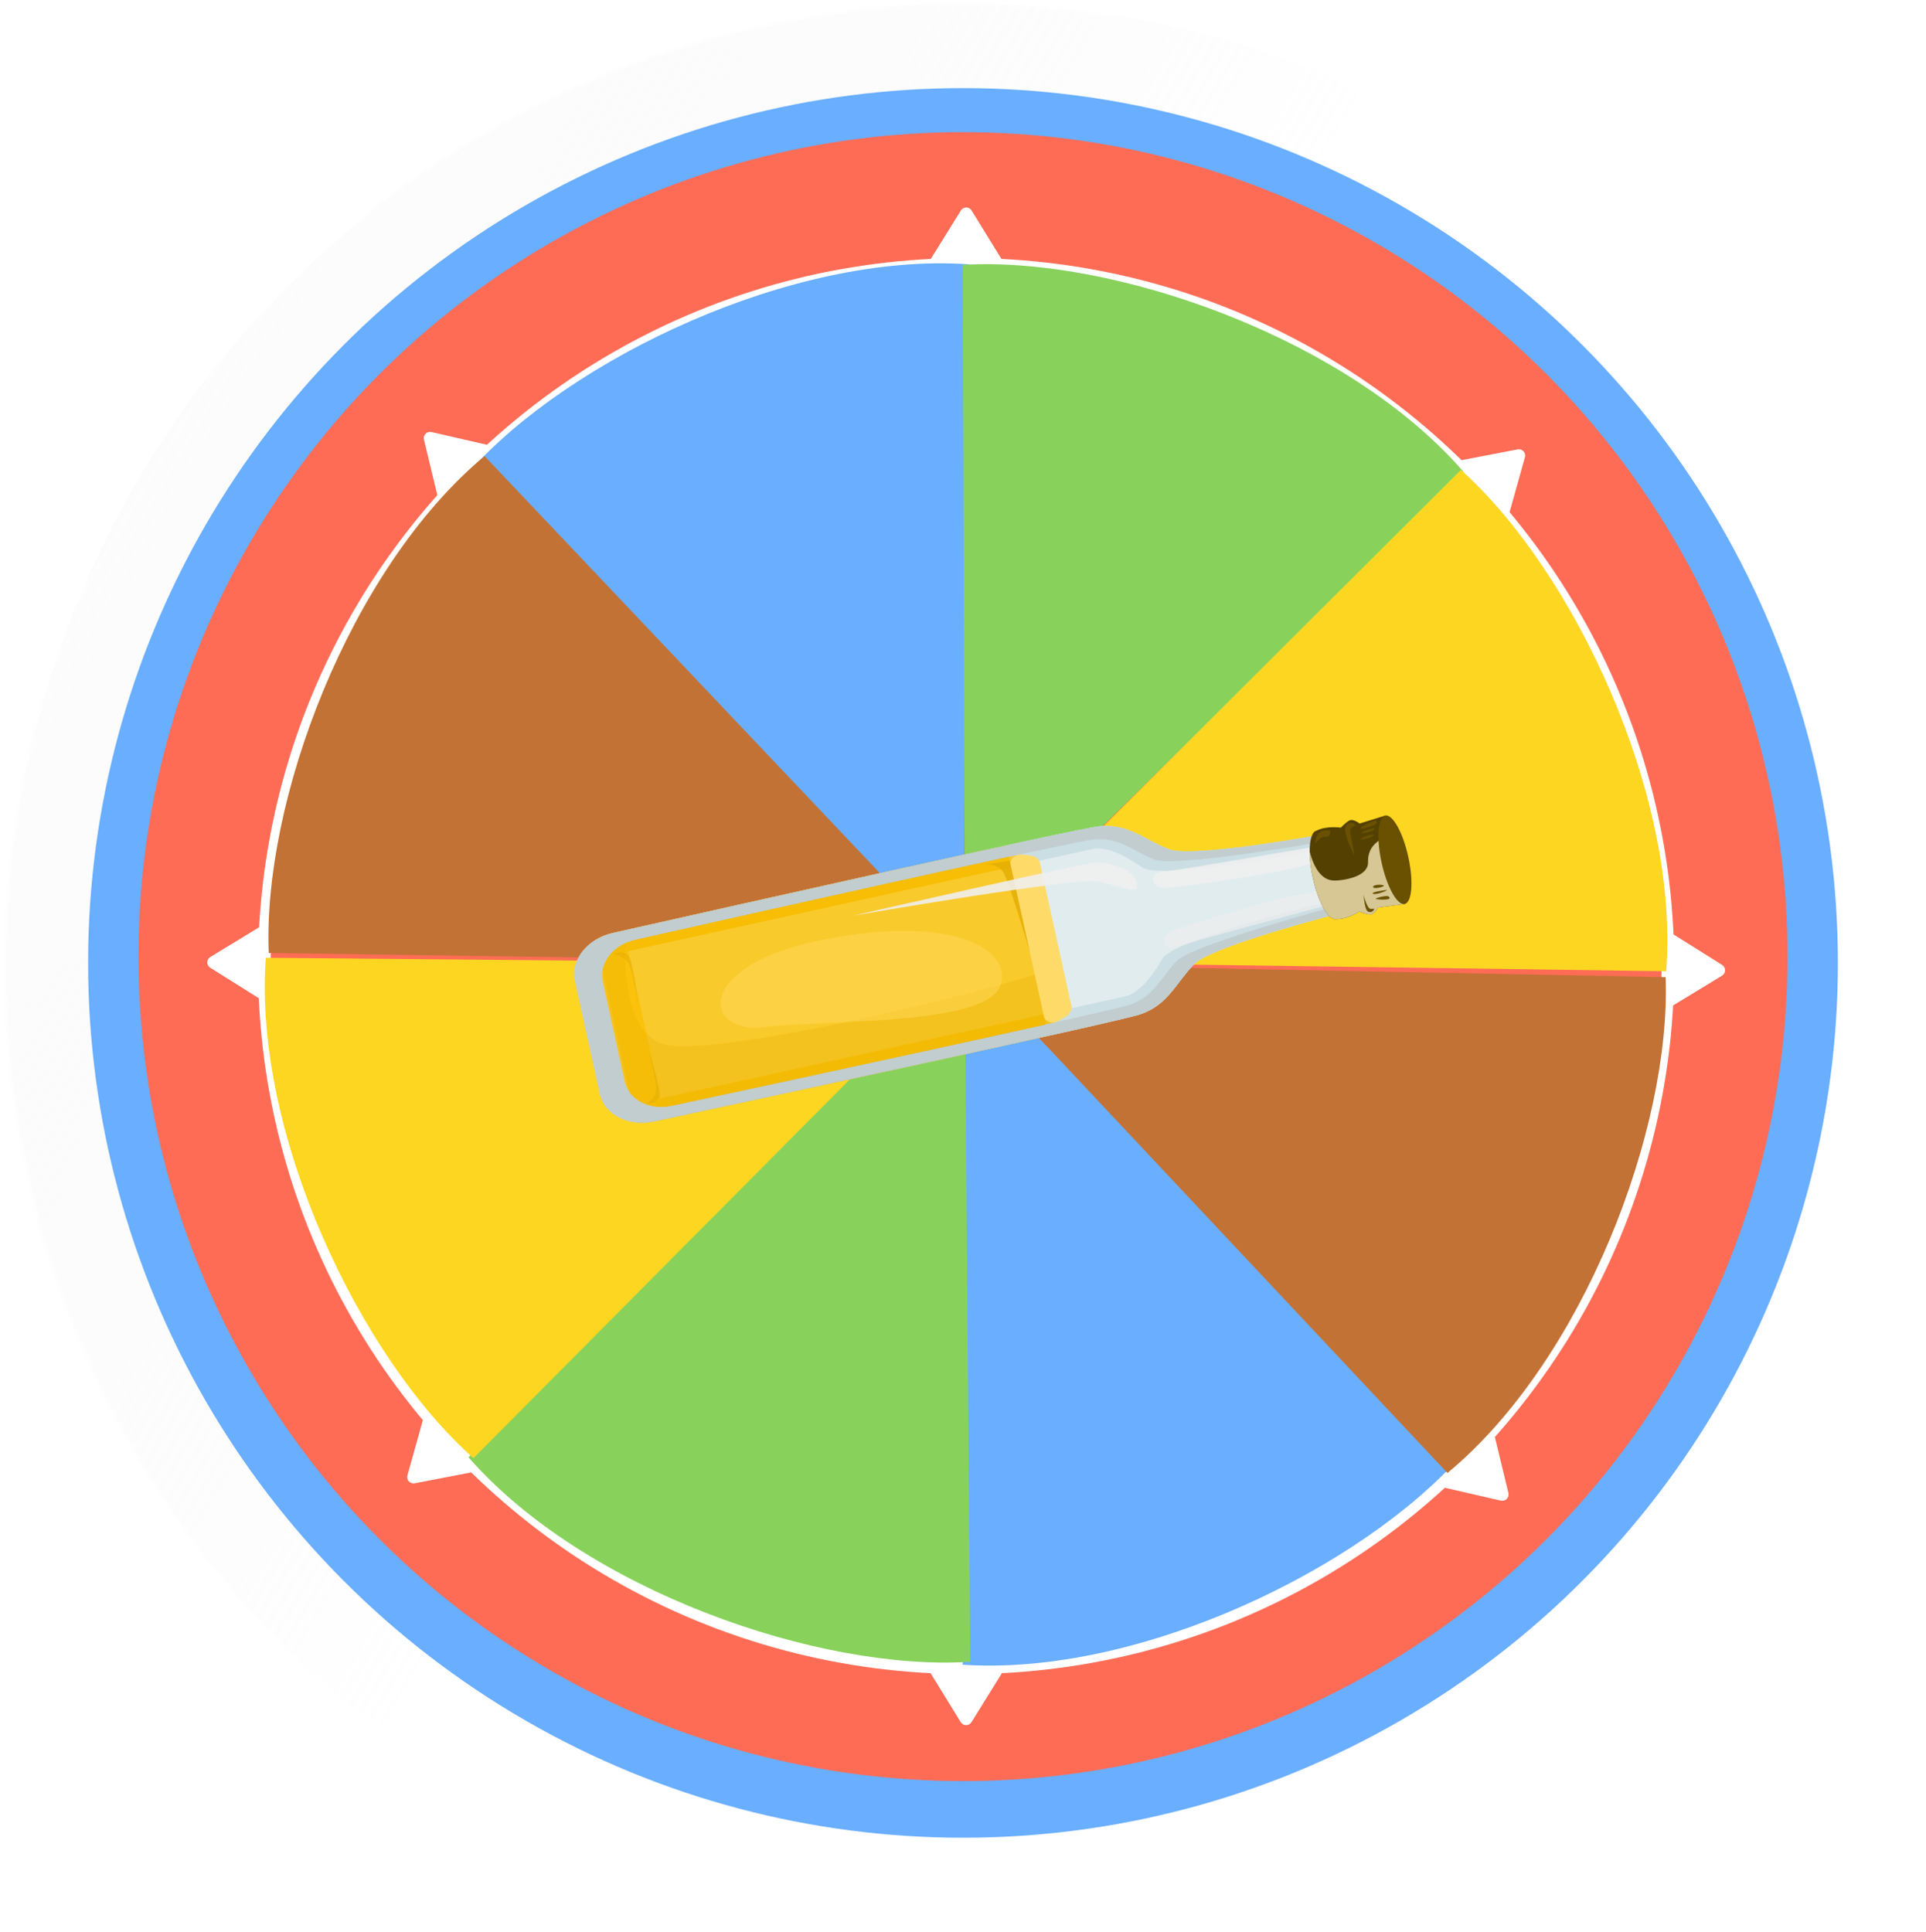 <svg width="306" height="307" viewBox="0 0 306 307" fill="none" xmlns="http://www.w3.org/2000/svg">
<path d="M153 0.5C237.222 0.5 305.5 68.999 305.5 153.5C305.5 238.001 237.222 306.5 153 306.5C68.778 306.5 0.5 238.001 0.5 153.5C0.5 68.999 68.778 0.5 153 0.5Z" fill="url(#paint0_linear_333_2262)" fill-opacity="0.4" style="mix-blend-mode:screen"/>
<path d="M153 0.5C237.222 0.5 305.5 68.999 305.5 153.5C305.5 238.001 237.222 306.5 153 306.5C68.778 306.5 0.5 238.001 0.5 153.5C0.5 68.999 68.778 0.5 153 0.5Z" stroke="url(#paint1_linear_333_2262)"/>
<g filter="url(#filter0_i_333_2262)">
<circle cx="153" cy="153" r="139" fill="#69AEFF"/>
</g>
<g filter="url(#filter1_i_333_2262)">
<circle cx="153" cy="153" r="131" fill="#FE6C56"/>
</g>
<circle cx="153.5" cy="153.5" r="111.5" stroke="white" stroke-width="2"/>
<path d="M152.665 33.444C153.057 32.813 153.976 32.815 154.365 33.447L159.052 41.055C159.463 41.722 158.982 42.581 158.198 42.58L148.797 42.562C148.014 42.56 147.536 41.7 147.949 41.034L152.665 33.444Z" fill="white"/>
<path d="M154.344 273.641C153.952 274.272 153.033 274.27 152.643 273.638L147.957 266.03C147.546 265.363 148.027 264.504 148.81 264.505L158.212 264.523C158.995 264.525 159.473 265.385 159.059 266.051L154.344 273.641Z" fill="white"/>
<path d="M273.606 153.323C274.235 153.719 274.228 154.638 273.594 155.024L265.962 159.671C265.292 160.079 264.436 159.593 264.442 158.81L264.508 149.409C264.513 148.625 265.377 148.152 266.04 148.569L273.606 153.323Z" fill="white"/>
<path d="M33.403 153.762C32.774 153.366 32.781 152.447 33.415 152.061L41.047 147.414C41.716 147.006 42.573 147.492 42.567 148.275L42.501 157.676C42.495 158.46 41.632 158.933 40.969 158.516L33.403 153.762Z" fill="white"/>
<path d="M239.652 237.227C239.826 237.949 239.18 238.602 238.456 238.436L229.747 236.435C228.984 236.26 228.709 235.315 229.26 234.758L235.87 228.073C236.421 227.516 237.369 227.779 237.553 228.541L239.652 237.227Z" fill="white"/>
<path d="M67.357 69.859C67.183 69.137 67.829 68.484 68.553 68.65L77.262 70.65C78.025 70.826 78.3 71.771 77.749 72.328L71.139 79.013C70.588 79.57 69.639 79.306 69.456 78.545L67.357 69.859Z" fill="white"/>
<path d="M241.124 71.403C241.854 71.262 242.476 71.938 242.276 72.654L239.871 81.26C239.66 82.014 238.703 82.244 238.172 81.668L231.803 74.752C231.273 74.176 231.581 73.241 232.35 73.093L241.124 71.403Z" fill="white"/>
<path d="M65.884 235.683C65.154 235.824 64.531 235.148 64.731 234.432L67.137 225.826C67.348 225.072 68.305 224.842 68.836 225.418L75.204 232.334C75.735 232.91 75.427 233.845 74.658 233.993L65.884 235.683Z" fill="white"/>
<path d="M153 153L74.5 75.001C90.5 57.001 126 40.001 154 42.001L153 153Z" fill="#69AEFF"/>
<path d="M153.412 153.507L232.289 231.126C216.377 249.203 180.96 266.375 152.95 264.511L153.412 153.507Z" fill="#69AEFF"/>
<path d="M153.32 152.739L152.966 42.077C177.008 40.663 214.131 53.744 232.515 74.957L153.32 152.739Z" fill="#88D25C"/>
<path d="M153.252 153.39L154.142 264.049C130.107 265.58 92.921 252.678 74.434 231.554L153.252 153.39Z" fill="#88D25C"/>
<path d="M153.995 153.112L264.637 155.257C265.508 179.324 251.592 216.143 229.969 234.044L153.995 153.112Z" fill="#C37235"/>
<path d="M153.347 153.03L42.696 151.421C41.708 127.358 55.446 90.473 76.982 72.467L153.347 153.03Z" fill="#C37235"/>
<path d="M153.733 152.781L232.115 74.663C250.037 90.751 266.863 126.334 264.727 154.323L153.733 152.781Z" fill="#FDD622"/>
<path d="M153.223 153.191L75.22 231.688C57.221 215.687 40.222 180.186 42.223 152.187L153.223 153.191Z" fill="#FDD622"/>
<path d="M103.941 178.188C99.887 179.057 96.033 177.111 95.312 173.832L91.351 155.822C90.805 153.341 92.217 150.795 94.684 149.308C95.494 148.82 96.403 148.458 97.356 148.244C117.192 143.775 170.795 131.726 174.582 131.307C179.238 130.793 181.807 133.442 185.715 134.944C189.623 136.445 211.452 132.348 211.452 132.348L214.18 144.749C214.18 144.749 192.645 150.192 189.728 153.188C186.81 156.185 185.59 159.674 181.148 161.161C177.535 162.374 123.823 173.927 103.941 178.188Z" fill="#C9D4D6"/>
<path d="M179.457 159.66C183.367 158.352 184.441 155.288 187.007 152.644C189.573 150 213.775 143.564 213.775 143.564L211.561 133.5C211.561 133.5 186.919 137.907 183.475 136.584C180.032 135.261 177.776 132.93 173.678 133.383C170.344 133.751 118.519 145.378 101.06 149.316C97.5 150.119 95.139 153.096 95.774 155.982L99.26 171.832C99.894 174.717 103.287 176.429 106.855 175.665C124.352 171.915 176.276 160.724 179.457 159.66Z" fill="#E1ECEF"/>
<path d="M211.929 134.514C210.911 134.723 184.638 140.076 181.452 137.81C178.203 135.498 175.369 134.508 173.705 134.874L96.848 151.777L94.684 149.311C95.495 148.823 96.403 148.461 97.356 148.248C117.192 143.775 170.795 131.725 174.582 131.307C179.238 130.793 181.807 133.442 185.715 134.943C189.623 136.445 211.452 132.348 211.452 132.348L211.929 134.514Z" fill="#CBDEE3"/>
<path d="M213.703 142.585C212.692 142.822 186.597 148.986 184.656 152.38C182.676 155.841 180.519 157.929 178.856 158.295L101.999 175.198L101.069 178.344C102.009 178.448 102.986 178.395 103.941 178.189C123.823 173.927 177.535 162.374 181.148 161.165C185.59 159.678 186.81 156.193 189.728 153.193C192.646 150.194 214.179 144.75 214.179 144.75L213.703 142.585Z" fill="#CBDEE3"/>
<path d="M159.882 134.327C141.564 138.297 111.217 145.126 97.356 148.248C96.403 148.462 95.494 148.824 94.684 149.312L96.848 151.778L160.634 137.749L159.882 134.327Z" fill="#DBA804"/>
<path d="M165.785 161.169L101.998 175.198L101.069 178.344C102.009 178.447 102.986 178.394 103.94 178.188C117.833 175.21 148.244 168.672 166.538 164.591L165.785 161.169Z" fill="#DBA804"/>
<path opacity="0.83" d="M100.525 175.867L95.228 151.786C95.034 150.9 95.957 150.056 97.003 150.163L98.368 150.298C99.149 150.375 99.758 150.859 99.903 151.52L104.881 174.153C105.027 174.815 104.673 175.515 103.992 175.911L102.812 176.601C101.901 177.129 100.719 176.752 100.525 175.867Z" fill="#EBB405"/>
<path d="M181.149 161.165C185.591 159.678 186.811 156.193 189.728 153.192C192.646 150.19 214.18 144.749 214.18 144.749L211.452 132.348C211.452 132.348 189.622 136.445 185.715 134.943C181.809 133.442 179.238 130.793 174.582 131.307C170.795 131.725 117.186 143.776 97.356 148.248C96.403 148.461 95.495 148.823 94.684 149.311C92.211 150.796 90.805 153.339 91.352 155.826L95.311 173.832C96.033 177.111 99.887 179.057 103.941 178.188C123.823 173.926 177.535 162.374 181.149 161.165ZM106.855 175.665C103.287 176.429 99.895 174.717 99.26 171.832L95.774 155.982C95.139 153.096 97.5 150.118 101.061 149.316C118.516 145.381 170.347 133.75 173.678 133.383C177.776 132.93 180.037 135.26 183.475 136.584C186.914 137.907 211.561 133.5 211.561 133.5L213.775 143.563C213.775 143.563 189.579 150.001 187.008 152.643C184.436 155.285 183.367 158.352 179.457 159.66C176.276 160.723 124.352 171.915 106.855 175.665V175.665Z" fill="#C2CDCF"/>
<path opacity="0.83" d="M106.584 175.725C103.171 176.456 99.895 174.718 99.26 171.832L95.775 155.983C95.23 153.508 96.799 150.986 99.406 149.832C99.847 149.637 100.31 149.484 100.785 149.376C112.59 146.711 140.809 140.37 157.498 136.756C159.049 136.42 160.498 136.108 161.827 135.824L167.676 162.417C166.351 162.717 164.904 163.041 163.356 163.387C146.693 167.107 118.418 173.192 106.584 175.725Z" fill="#FEC305"/>
<path opacity="0.35" d="M106.583 175.724C103.17 176.456 99.894 174.717 99.26 171.832L95.774 155.983C95.23 153.508 96.798 150.986 99.406 149.831C99.255 152.116 98.867 162.964 104.812 165.708C110.273 168.232 143.782 161.01 165.924 154.448L167.677 162.416C166.351 162.716 164.904 163.04 163.356 163.387C146.692 167.107 118.417 173.191 106.583 175.724Z" fill="#EBB405"/>
<path d="M165.858 161.498L160.562 137.417C160.367 136.531 161.29 135.687 162.338 135.793L163.701 135.929C164.482 136.006 165.091 136.49 165.236 137.151L170.214 159.784C170.36 160.445 170.007 161.145 169.325 161.542L168.145 162.231C167.236 162.76 166.052 162.382 165.858 161.498Z" fill="#FEDA68"/>
<path opacity="0.35" d="M97.558 151.622C97.558 151.622 99.256 151.916 99.91 153.191C100.564 154.465 101.445 160.171 101.445 160.171C101.445 160.171 100.778 153.778 100.068 152.23C99.358 150.681 97.558 151.622 97.558 151.622Z" fill="#D9A605"/>
<path opacity="0.35" d="M102.785 175.387C102.785 175.387 104.202 174.407 104.261 172.976C104.319 171.544 102.725 165.995 102.725 165.995C102.725 165.995 104.803 172.079 104.808 173.782C104.813 175.486 102.785 175.387 102.785 175.387Z" fill="#D9A605"/>
<path opacity="0.53" d="M159.008 156.418C160.617 151.117 152.061 145.204 131.029 149.264C109.997 153.324 111.68 164.387 121.387 163.191C131.093 161.996 156.98 163.072 159.008 156.418Z" fill="#FED759"/>
<path opacity="0.89" d="M209.342 136.727C209.342 136.727 209.958 134.356 208.266 134.635C206.574 134.914 187.02 138.333 184.718 138.512C182.416 138.692 182.98 140.893 184.643 141.091C186.306 141.289 207.906 138.136 209.342 136.727Z" fill="#EFEFEF"/>
<path opacity="0.7" d="M209.979 141.759C209.979 141.759 211.533 143.652 209.88 144.11C208.227 144.567 189.044 149.667 186.879 150.47C184.714 151.273 184.302 149.038 185.729 148.16C187.155 147.282 208.083 141.083 209.979 141.759Z" fill="#EFEFEF"/>
<path opacity="0.83" d="M155.511 137.491C155.511 137.491 158.518 136.733 159.546 138.857C160.573 140.98 163.609 151.277 163.609 151.277L160.42 136.775L155.511 137.491Z" fill="#E3AE04"/>
<path opacity="0.89" d="M180.343 139.568C179.632 137.893 175.84 136.934 173.994 137.034C172.148 137.135 135.496 145.501 135.496 145.501C135.496 145.501 171.134 139.324 174.66 140.061C178.185 140.799 181.762 142.908 180.343 139.568Z" fill="#EFEFEF"/>
<path d="M217.769 145.312C217.161 145.35 215.963 144.852 215.963 144.852C215.963 144.852 214.046 146.119 212.242 146.043C211.067 146.302 209.434 143.362 208.581 139.481C208.272 138.126 208.103 136.741 208.077 135.341C208.066 133.459 208.439 132.145 209.155 131.988C210.76 131.161 213.032 131.507 213.032 131.507C213.032 131.507 213.906 130.558 214.478 130.332C215.049 130.107 216.025 130.849 216.025 130.849L220.087 129.584L220.567 133.976L220.876 136.78L223.178 143.638L218.959 144.193C218.959 144.193 218.385 145.278 217.769 145.312Z" fill="#544101"/>
<g style="mix-blend-mode:multiply">
<path d="M217.768 145.312C217.161 145.349 215.963 144.851 215.963 144.851C215.963 144.851 214.046 146.119 212.242 146.043C211.066 146.301 209.434 143.362 208.58 139.48C208.271 138.125 208.103 136.741 208.077 135.341C209.292 139.842 211.328 139.914 212.13 139.915C213.044 139.915 217.427 139.455 217.354 136.984C217.281 134.513 219.032 133.691 219.028 133.589L220.567 133.976L220.876 136.78L223.177 143.638L218.959 144.192C218.959 144.192 218.384 145.278 217.768 145.312Z" fill="#D6C794"/>
</g>
<path d="M219.509 137.077C220.363 140.958 222.003 143.896 223.174 143.639C224.344 143.381 224.601 140.026 223.748 136.145C222.894 132.264 221.253 129.326 220.083 129.583C218.912 129.841 218.655 133.196 219.509 137.077Z" fill="#695101"/>
<path d="M218.666 130.408C218.666 130.408 218.931 130.856 218.397 131.073C217.863 131.29 215.973 131.943 216.179 131.561C216.384 131.179 218.611 130.22 218.666 130.408Z" fill="#695101"/>
<path d="M218.311 131.629C218.117 131.485 215.923 132.323 216.334 132.367C216.745 132.41 218.78 131.979 218.311 131.629Z" fill="#695101"/>
<path d="M218.288 132.609C217.712 132.489 215.86 133.278 216.338 133.375C216.815 133.471 218.676 132.693 218.288 132.609Z" fill="#695101"/>
<path d="M219.764 140.655C219 140.465 217.961 140.683 218.187 141.002C218.414 141.321 220.335 140.799 219.764 140.655Z" fill="#695101"/>
<path d="M220.268 141.419C219.695 141.478 217.678 141.786 218.168 142.015C218.658 142.243 220.84 141.36 220.268 141.419Z" fill="#695101"/>
<path d="M220.581 142.427C220.288 142.216 218.215 142.746 218.64 142.853C219.066 142.961 221.509 143.085 220.581 142.427Z" fill="#695101"/>
<path d="M215.335 131.092C215.469 131.25 214.523 131.321 214.509 131.928C214.494 132.536 215.208 135.611 215.171 135.818C215.134 136.026 213.578 132.655 213.707 131.701C213.836 130.747 214.775 130.431 215.335 131.092Z" fill="#695101"/>
<path d="M211.368 131.965C211.138 131.91 210.891 131.893 210.642 131.916C210.393 131.938 210.147 132 209.918 132.097C209.187 132.425 209.038 133.328 208.974 133.846C208.909 134.365 209.727 132.79 210.593 132.962C211.459 133.134 211.368 131.965 211.368 131.965Z" fill="#695101"/>
<path d="M216.561 141.957C216.561 141.957 217.194 144.45 217.768 144.42L218.343 144.395C218.343 144.395 218.152 145.078 217.452 144.894C216.752 144.711 216.717 142.282 216.561 141.957Z" fill="#695101"/>
<defs>
<filter id="filter0_i_333_2262" x="14" y="14" width="278" height="278" filterUnits="userSpaceOnUse" color-interpolation-filters="sRGB">
<feFlood flood-opacity="0" result="BackgroundImageFix"/>
<feBlend mode="normal" in="SourceGraphic" in2="BackgroundImageFix" result="shape"/>
<feColorMatrix in="SourceAlpha" type="matrix" values="0 0 0 0 0 0 0 0 0 0 0 0 0 0 0 0 0 0 127 0" result="hardAlpha"/>
<feOffset/>
<feGaussianBlur stdDeviation="1"/>
<feComposite in2="hardAlpha" operator="arithmetic" k2="-1" k3="1"/>
<feColorMatrix type="matrix" values="0 0 0 0 0 0 0 0 0 0 0 0 0 0 0 0 0 0 0.25 0"/>
<feBlend mode="normal" in2="shape" result="effect1_innerShadow_333_2262"/>
</filter>
<filter id="filter1_i_333_2262" x="22" y="21" width="262" height="263" filterUnits="userSpaceOnUse" color-interpolation-filters="sRGB">
<feFlood flood-opacity="0" result="BackgroundImageFix"/>
<feBlend mode="normal" in="SourceGraphic" in2="BackgroundImageFix" result="shape"/>
<feColorMatrix in="SourceAlpha" type="matrix" values="0 0 0 0 0 0 0 0 0 0 0 0 0 0 0 0 0 0 127 0" result="hardAlpha"/>
<feOffset dy="-1"/>
<feGaussianBlur stdDeviation="10.5"/>
<feComposite in2="hardAlpha" operator="arithmetic" k2="-1" k3="1"/>
<feColorMatrix type="matrix" values="0 0 0 0 0 0 0 0 0 0 0 0 0 0 0 0 0 0 0.25 0"/>
<feBlend mode="normal" in2="shape" result="effect1_innerShadow_333_2262"/>
</filter>
<linearGradient id="paint0_linear_333_2262" x1="247.758" y1="629.152" x2="-287.987" y2="308.562" gradientUnits="userSpaceOnUse">
<stop stop-color="#FAFAFA" stop-opacity="0.09"/>
<stop offset="0.146" stop-color="white"/>
<stop offset="0.542" stop-color="white"/>
<stop offset="0.865" stop-color="#E0E0E0" stop-opacity="0"/>
<stop offset="1" stop-color="white" stop-opacity="0"/>
</linearGradient>
<linearGradient id="paint1_linear_333_2262" x1="16.08" y1="55.24" x2="313.914" y2="255.259" gradientUnits="userSpaceOnUse">
<stop stop-color="white"/>
<stop offset="0.384" stop-color="white" stop-opacity="0"/>
<stop offset="1" stop-color="white" stop-opacity="0.95"/>
</linearGradient>
</defs>
</svg>
